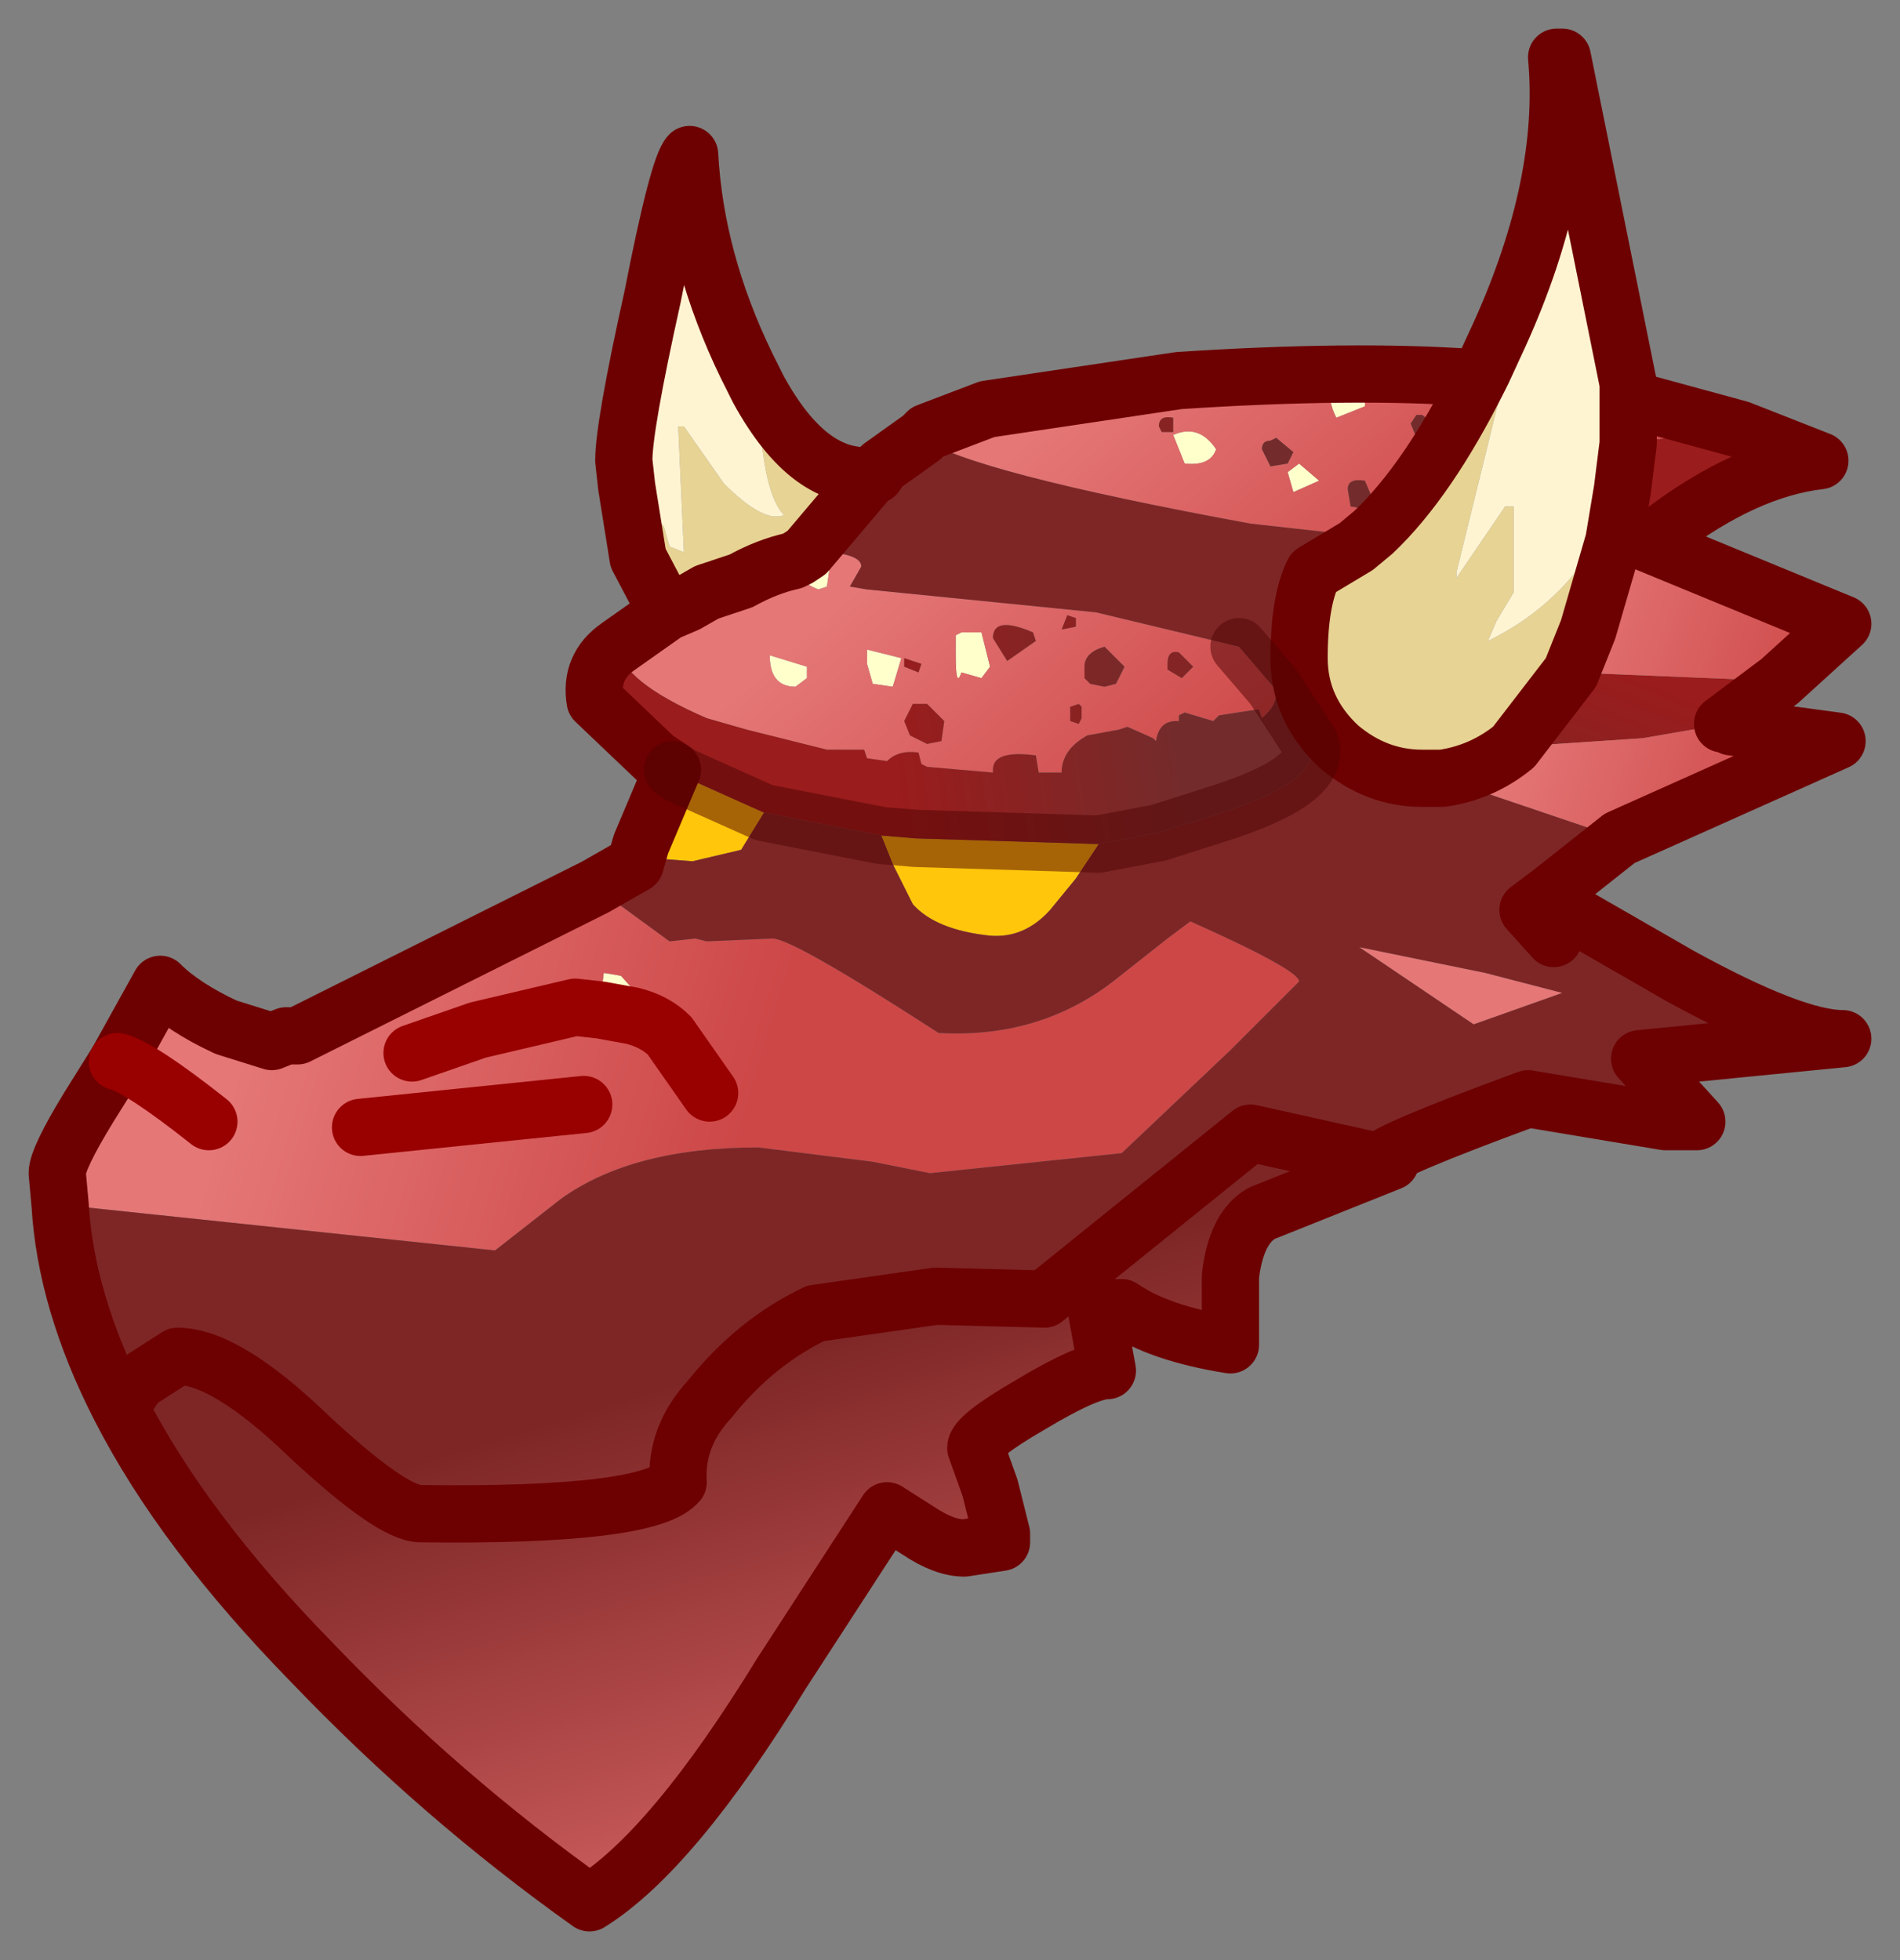 <?xml version="1.0" encoding="UTF-8" standalone="no"?>
<svg xmlns:xlink="http://www.w3.org/1999/xlink" height="34.25px" width="33.2px" xmlns="http://www.w3.org/2000/svg">
  <rect width="100%" height="100%" fill="#808080" stroke="none"/>
  <g transform="matrix(1.0, 0.0, 0.0, 1.0, -7.75, 3.25)">
    <path d="M31.1 4.05 Q30.75 3.35 31.6 3.4 L31.6 3.85 31.1 4.05 M30.8 5.15 L30.35 5.35 30.25 5.0 30.45 4.85 30.8 5.15 M29.0 4.6 Q28.9 4.9 28.45 4.85 L28.25 4.35 Q28.7 4.15 29.0 4.6 M21.9 6.4 L22.0 6.25 22.15 6.2 22.25 6.4 22.25 6.65 22.2 7.0 22.05 7.05 Q21.65 6.9 21.65 6.55 L21.9 6.4 M22.9 8.1 L23.5 8.25 23.35 8.75 23.0 8.7 22.9 8.35 22.9 8.1 M24.45 8.2 L24.45 7.85 24.55 7.8 24.9 7.8 25.05 8.4 24.9 8.6 24.55 8.5 Q24.45 8.8 24.45 8.2 M21.65 8.75 Q21.2 8.75 21.2 8.2 L21.85 8.4 21.85 8.6 21.65 8.75 M18.25 14.4 L18.25 14.15 18.3 13.75 18.6 13.8 19.0 14.25 18.95 14.5 18.8 14.5 18.25 14.4 18.8 14.5 18.4 14.4 18.25 14.4" fill="#ffffcc" fill-rule="evenodd" stroke="none"/>
    <path d="M18.95 11.5 L19.5 10.2 19.65 10.3 21.1 10.95 20.7 11.6 19.85 11.8 19.2 11.75 18.95 11.5 M26.95 11.5 L26.55 12.1 26.1 12.65 Q25.65 13.15 25.05 13.1 24.1 13.0 23.7 12.55 L23.35 11.85 23.15 11.35 23.75 11.4 26.95 11.5" fill="#ffc60b" fill-rule="evenodd" stroke="none"/>
    <path d="M36.1 5.3 L36.2 4.5 36.35 4.5 36.5 4.45 38.15 4.25 39.55 4.8 Q38.25 4.95 36.8 6.05 L35.95 6.2 36.1 5.3 M38.85 8.65 L37.85 9.4 37.9 9.4 36.45 9.65 34.2 9.8 35.2 8.5 38.85 8.65" fill="url(#gradient0)" fill-rule="evenodd" stroke="none"/>
    <path d="M36.2 4.5 L36.2 3.7 36.5 3.8 38.15 4.25 36.5 4.45 36.35 4.5 36.2 4.5 M18.55 8.05 L19.4 7.45 19.75 7.3 20.1 7.1 20.7 6.9 Q21.15 6.65 21.6 6.55 L21.7 6.5 21.85 6.4 21.9 6.4 21.65 6.55 Q21.65 6.9 22.05 7.05 L22.2 7.0 22.25 6.65 22.25 6.4 Q22.8 6.45 22.8 6.65 L22.6 7.0 22.9 7.05 26.9 7.45 29.4 8.05 30.0 8.75 Q30.15 9.0 29.8 9.3 L29.75 9.15 29.7 9.15 29.05 9.25 28.95 9.35 28.45 9.2 28.35 9.25 28.35 9.35 28.3 9.35 Q28.0 9.35 27.95 9.7 L27.9 9.65 27.45 9.45 27.3 9.5 26.75 9.6 Q26.3 9.85 26.3 10.25 L25.9 10.25 25.85 9.95 Q25.1 9.85 25.1 10.2 L25.1 10.25 23.95 10.15 23.85 10.1 23.8 9.9 Q23.45 9.85 23.25 10.05 L22.9 10.0 22.85 9.85 22.2 9.85 20.8 9.5 20.1 9.3 Q18.6 8.65 18.55 8.05 M23.85 4.4 L23.8 4.35 23.9 4.35 23.95 4.3 25.0 3.9 28.35 3.4 Q31.4 3.2 33.5 3.35 L33.6 3.35 Q32.7 5.15 31.75 6.05 L30.95 6.05 29.6 5.9 Q24.7 5.0 23.85 4.4 L23.9 4.35 23.85 4.4 M32.4 4.15 L32.5 4.4 32.75 4.45 32.9 4.3 32.9 4.25 32.8 4.15 32.6 4.0 32.5 4.0 32.4 4.15 M30.8 5.15 L30.45 4.85 30.25 5.0 30.35 5.35 30.8 5.15 M31.1 4.05 L31.6 3.85 31.6 3.4 Q30.75 3.35 31.1 4.05 M31.3 5.3 L31.35 5.6 31.65 5.65 31.75 5.5 31.6 5.15 Q31.3 5.1 31.3 5.3 M29.95 4.45 Q29.8 4.45 29.8 4.6 L29.95 4.9 30.25 4.85 30.35 4.65 30.05 4.4 29.95 4.45 M29.0 4.6 Q28.7 4.15 28.25 4.35 L28.45 4.85 Q28.9 4.9 29.0 4.6 M28.0 4.2 L28.05 4.3 28.25 4.3 28.25 4.05 Q28.0 4.0 28.0 4.2 M23.55 8.4 L23.8 8.5 23.85 8.35 23.55 8.25 23.55 8.4 M22.9 8.1 L22.9 8.35 23.0 8.7 23.35 8.75 23.5 8.25 22.9 8.1 M23.95 9.05 L23.7 9.05 23.55 9.35 23.65 9.6 23.95 9.75 24.2 9.7 24.25 9.35 23.95 9.05 M24.45 8.2 Q24.45 8.8 24.55 8.5 L24.9 8.6 25.05 8.4 24.9 7.8 24.55 7.8 24.45 7.85 24.45 8.2 M21.65 8.75 L21.85 8.6 21.85 8.4 21.2 8.2 Q21.2 8.75 21.65 8.75 M26.55 7.7 L26.55 7.55 26.4 7.5 26.3 7.75 26.55 7.7 M28.15 8.45 L28.4 8.6 28.6 8.4 28.35 8.15 Q28.15 8.1 28.15 8.35 L28.15 8.45 M25.35 8.3 L25.85 7.95 25.8 7.8 Q25.1 7.5 25.1 7.9 L25.35 8.3 M26.65 9.1 L26.6 9.05 26.45 9.1 26.45 9.35 26.6 9.4 26.65 9.3 26.65 9.1 M26.7 8.4 L26.7 8.6 26.8 8.7 27.05 8.75 27.25 8.7 27.4 8.4 27.05 8.05 Q26.7 8.15 26.7 8.4" fill="url(#gradient1)" fill-rule="evenodd" stroke="none"/>
    <path d="M19.5 10.2 L19.2 10.0 18.15 9.0 Q18.05 8.4 18.55 8.05 18.6 8.65 20.1 9.3 L20.8 9.5 22.2 9.85 22.85 9.85 22.9 10.0 23.25 10.05 Q23.45 9.85 23.8 9.9 L23.85 10.1 23.95 10.15 25.1 10.25 25.1 10.2 Q25.1 9.85 25.85 9.95 L25.9 10.25 26.3 10.25 Q26.3 9.85 26.75 9.6 L27.3 9.5 27.45 9.45 27.9 9.65 27.95 9.7 Q28.0 9.35 28.3 9.35 L28.35 9.35 28.35 9.25 28.45 9.2 28.95 9.35 29.05 9.25 29.7 9.15 29.75 9.15 29.8 9.3 Q30.15 9.0 30.0 8.75 L30.65 9.75 Q30.85 10.35 29.25 10.9 L29.1 10.95 28.0 11.3 26.95 11.5 23.75 11.4 23.15 11.35 21.1 10.95 19.65 10.3 19.5 10.2 M32.4 4.15 L32.5 4.0 32.6 4.0 32.8 4.15 32.9 4.25 32.9 4.3 32.75 4.45 32.5 4.4 32.4 4.15 M31.3 5.3 Q31.3 5.1 31.6 5.15 L31.75 5.5 31.65 5.65 31.35 5.6 31.3 5.3 M29.95 4.45 L30.05 4.4 30.35 4.65 30.25 4.85 29.95 4.9 29.8 4.6 Q29.8 4.45 29.95 4.45 M23.55 8.4 L23.55 8.25 23.85 8.35 23.8 8.5 23.55 8.4 M23.95 9.05 L24.25 9.35 24.2 9.7 23.95 9.75 23.65 9.6 23.55 9.35 23.7 9.05 23.95 9.05 M25.35 8.3 L25.1 7.9 Q25.1 7.5 25.8 7.8 L25.85 7.95 25.35 8.3 M26.7 8.4 Q26.7 8.15 27.05 8.05 L27.4 8.4 27.25 8.7 27.05 8.75 26.8 8.7 26.7 8.6 26.7 8.4" fill="url(#gradient2)" fill-rule="evenodd" stroke="none"/>
    <path d="M36.8 6.05 L36.55 6.25 39.95 7.65 38.85 8.65 35.2 8.5 35.5 7.75 35.95 6.2 36.8 6.05 M37.9 9.4 L38.0 9.45 39.85 9.7 36.05 11.4 32.95 10.35 Q33.65 10.25 34.2 9.8 L36.45 9.65 37.9 9.4" fill="url(#gradient3)" fill-rule="evenodd" stroke="none"/>
    <path d="M28.0 4.2 Q28.0 4.0 28.25 4.05 L28.25 4.3 28.05 4.3 28.0 4.2 M28.15 8.45 L28.15 8.35 Q28.15 8.1 28.35 8.15 L28.6 8.4 28.4 8.6 28.15 8.45 M26.55 7.7 L26.3 7.75 26.4 7.5 26.55 7.55 26.55 7.7 M26.65 9.1 L26.65 9.3 26.6 9.4 26.45 9.35 26.45 9.1 26.6 9.05 26.65 9.1" fill="url(#gradient4)" fill-rule="evenodd" stroke="none"/>
    <path d="M8.8 17.8 L8.75 17.25 Q8.75 17.0 9.3 16.1 L9.8 15.3 10.55 13.95 Q10.95 14.35 11.7 14.7 L12.5 14.95 12.75 14.85 12.95 14.85 18.15 12.25 19.45 13.2 19.9 13.15 20.1 13.2 21.25 13.15 Q21.6 13.15 24.15 14.8 25.9 14.9 27.2 13.9 L28.15 13.15 28.55 12.85 Q30.45 13.7 30.45 13.9 L29.25 15.1 27.35 16.9 24.0 17.25 23.0 17.05 21.0 16.8 Q18.8 16.8 17.55 17.7 L16.4 18.6 8.8 17.8 M18.8 14.5 L18.95 14.5 19.0 14.25 18.6 13.8 18.3 13.75 18.25 14.15 18.25 14.4 18.4 14.4 18.8 14.5 Q19.2 14.6 19.45 14.85 L20.15 15.85 19.45 14.85 Q19.2 14.6 18.8 14.5 M11.4 16.35 Q10.2 15.4 9.8 15.3 10.2 15.4 11.4 16.35 M17.95 16.05 L14.05 16.45 17.95 16.05 M14.95 15.15 L16.1 14.75 17.8 14.35 18.25 14.4 17.8 14.35 16.1 14.75 14.95 15.15" fill="url(#gradient5)" fill-rule="evenodd" stroke="none"/>
    <path d="M33.7 13.75 L35.05 14.1 33.5 14.65 31.5 13.3 33.7 13.75" fill="url(#gradient6)" fill-rule="evenodd" stroke="none"/>
    <path d="M33.95 2.6 L33.95 3.7 33.2 6.75 33.2 6.85 34.05 5.6 34.2 5.6 34.2 7.1 33.9 7.6 33.75 7.95 Q35.4 7.15 36.1 5.3 L35.95 6.2 35.5 7.75 35.2 8.5 34.2 9.8 Q33.65 10.25 32.95 10.35 L32.6 10.35 Q31.8 10.35 31.15 9.8 30.45 9.15 30.45 8.25 30.45 7.25 30.7 6.75 L31.45 6.3 31.75 6.05 Q32.7 5.15 33.6 3.35 L33.65 3.25 33.95 2.6 M19.4 7.45 L18.9 6.5 18.7 5.25 19.35 5.95 19.45 6.3 19.7 6.4 19.6 4.2 19.7 4.2 20.4 5.2 Q21.1 5.9 21.45 5.75 21.05 5.35 21.0 3.55 21.9 5.2 23.05 5.05 L22.95 5.1 21.85 6.4 21.7 6.5 21.6 6.55 Q21.15 6.65 20.7 6.9 L20.1 7.1 19.75 7.3 19.4 7.45" fill="#e7d394" fill-rule="evenodd" stroke="none"/>
    <path d="M33.95 2.6 Q35.15 -0.05 34.95 -2.25 L35.05 -2.25 36.2 3.45 36.2 3.7 36.2 4.5 36.1 5.3 Q35.4 7.15 33.75 7.95 L33.9 7.6 34.2 7.1 34.2 5.6 34.05 5.6 33.2 6.85 33.2 6.75 33.95 3.7 33.95 2.6 M18.7 5.25 L18.65 4.8 Q18.65 4.2 19.15 1.95 19.6 -0.35 19.8 -0.55 19.9 1.3 20.8 3.15 L21.0 3.55 Q21.05 5.35 21.45 5.75 21.1 5.9 20.4 5.2 L19.7 4.2 19.6 4.2 19.7 6.4 19.45 6.3 19.35 5.95 18.7 5.25" fill="#fff4d2" fill-rule="evenodd" stroke="none"/>
    <path d="M36.05 11.4 L34.85 12.35 35.1 12.65 37.1 13.8 Q39.1 14.9 39.95 14.9 L36.4 15.25 37.4 16.35 36.85 16.35 34.45 15.95 Q32.0 16.85 31.85 17.05 L32.05 17.05 29.8 17.95 Q29.35 18.2 29.25 19.05 L29.25 20.25 Q28.0 20.05 27.35 19.6 L26.9 19.6 27.1 20.7 Q26.75 20.7 25.75 21.3 24.8 21.85 24.8 22.05 L25.05 22.75 25.25 23.55 25.25 23.7 24.6 23.8 Q24.25 23.8 23.8 23.5 L23.25 23.15 21.4 26.0 Q19.5 29.1 18.05 30.0 15.45 28.15 13.2 25.8 10.95 23.5 9.85 21.35 8.9 19.5 8.8 17.8 L16.4 18.6 17.55 17.7 Q18.8 16.8 21.0 16.8 L23.0 17.05 24.0 17.25 27.35 16.9 29.25 15.1 30.45 13.9 Q30.45 13.7 28.55 12.85 L28.15 13.15 27.2 13.9 Q25.9 14.9 24.15 14.8 21.6 13.15 21.25 13.15 L20.1 13.2 19.9 13.15 19.45 13.2 18.15 12.25 18.85 11.85 18.95 11.5 19.2 11.75 19.85 11.8 20.7 11.6 21.1 10.95 23.15 11.35 23.35 11.85 23.7 12.55 Q24.1 13.0 25.05 13.1 25.65 13.15 26.1 12.65 L26.55 12.1 26.95 11.5 28.0 11.3 29.1 10.95 29.25 10.9 Q30.85 10.35 30.65 9.75 L30.0 8.75 29.4 8.05 26.9 7.45 22.9 7.05 22.6 7.0 22.8 6.65 Q22.8 6.45 22.25 6.4 L22.15 6.2 22.0 6.25 21.9 6.4 21.85 6.4 22.95 5.1 23.05 5.05 23.15 4.9 23.85 4.4 Q24.7 5.0 29.6 5.9 L30.95 6.05 31.75 6.05 31.45 6.3 30.7 6.75 Q30.45 7.25 30.45 8.25 30.45 9.15 31.15 9.8 31.8 10.35 32.6 10.35 L32.95 10.35 36.05 11.4 M31.85 17.05 L29.6 16.55 26.0 19.45 24.1 19.4 22.0 19.7 Q20.95 20.2 20.15 21.2 19.55 21.85 19.6 22.65 19.1 23.25 15.1 23.2 14.6 23.2 13.15 21.85 11.7 20.45 10.85 20.45 L10.15 20.9 9.85 21.35 10.15 20.9 10.85 20.45 Q11.7 20.45 13.15 21.85 14.6 23.2 15.1 23.2 19.1 23.25 19.6 22.65 19.55 21.85 20.15 21.2 20.95 20.2 22.0 19.7 L24.1 19.4 26.0 19.45 29.6 16.55 31.85 17.05 M33.7 13.75 L31.5 13.3 33.5 14.65 35.05 14.1 33.7 13.75 M34.9 13.15 L34.45 12.65 34.85 12.35 34.45 12.65 34.9 13.15" fill="url(#gradient7)" fill-rule="evenodd" stroke="none"/>
    <path d="M36.2 3.7 L36.2 3.45 35.05 -2.25 34.95 -2.25 Q35.15 -0.05 33.95 2.6 L33.65 3.25 33.6 3.35 33.5 3.35 Q31.4 3.2 28.35 3.4 L25.0 3.9 23.95 4.3 23.9 4.35 23.85 4.4 23.15 4.9 23.05 5.05 22.95 5.1 21.85 6.4 21.7 6.5 21.6 6.55 Q21.15 6.65 20.7 6.9 L20.1 7.1 19.75 7.3 19.4 7.45 18.9 6.5 18.7 5.25 18.65 4.8 Q18.65 4.2 19.15 1.95 19.6 -0.35 19.8 -0.55 19.9 1.3 20.8 3.15 L21.0 3.55 Q21.9 5.2 23.05 5.05 M36.1 5.3 L36.2 4.5 36.2 3.7 36.5 3.8 38.15 4.25 39.55 4.8 Q38.25 4.95 36.8 6.05 L36.55 6.25 39.95 7.65 38.85 8.65 37.85 9.4 37.9 9.4 38.0 9.45 39.85 9.7 36.05 11.4 34.85 12.35 35.1 12.65 37.1 13.8 Q39.1 14.9 39.95 14.9 L36.4 15.25 37.4 16.35 36.85 16.35 34.45 15.95 Q32.0 16.85 31.85 17.05 L32.05 17.05 29.8 17.95 Q29.35 18.2 29.25 19.05 L29.25 20.25 Q28.0 20.05 27.35 19.6 L26.9 19.6 27.1 20.7 Q26.75 20.7 25.75 21.3 24.8 21.85 24.8 22.05 L25.05 22.75 25.25 23.55 25.25 23.7 24.6 23.8 Q24.25 23.8 23.8 23.5 L23.25 23.15 21.4 26.0 Q19.5 29.1 18.05 30.0 15.45 28.15 13.2 25.8 10.95 23.5 9.85 21.35 8.9 19.5 8.8 17.8 L8.75 17.25 Q8.75 17.0 9.3 16.1 L9.8 15.3 10.55 13.95 Q10.95 14.35 11.7 14.7 L12.5 14.95 12.75 14.85 12.95 14.85 18.15 12.25 18.85 11.85 18.95 11.5 19.5 10.2 19.2 10.0 18.15 9.0 Q18.05 8.4 18.55 8.05 L19.4 7.45 M31.75 6.05 Q32.7 5.15 33.6 3.35 M31.75 6.05 L31.45 6.3 30.7 6.75 Q30.45 7.25 30.45 8.25 30.45 9.15 31.15 9.8 31.8 10.35 32.6 10.35 L32.95 10.35 Q33.65 10.25 34.2 9.8 L35.2 8.5 35.5 7.75 35.95 6.2 36.1 5.3 M9.85 21.35 L10.15 20.9 10.85 20.45 Q11.7 20.45 13.15 21.85 14.6 23.2 15.1 23.2 19.1 23.25 19.6 22.65 19.55 21.85 20.15 21.2 20.95 20.2 22.0 19.7 L24.1 19.4 26.0 19.45 29.6 16.55 31.85 17.05 M34.85 12.35 L34.45 12.65 34.9 13.15" fill="none" stroke="#6d0000" stroke-linecap="round" stroke-linejoin="round" stroke-width="1"/>
    <path d="M29.4 8.05 L30.0 8.75 30.65 9.75 Q30.85 10.35 29.25 10.9 L29.1 10.95 28.0 11.3 26.95 11.5 23.75 11.4 23.15 11.35 21.1 10.95 19.65 10.3 19.5 10.2" fill="none" stroke="#4f0202" stroke-linecap="round" stroke-linejoin="round" stroke-opacity="0.498" stroke-width="1"/>
    <path d="M18.8 14.5 Q19.2 14.6 19.45 14.85 L20.15 15.85 M18.25 14.4 L18.8 14.5 M18.25 14.4 L17.8 14.35 16.1 14.75 14.95 15.15 M14.05 16.45 L17.95 16.05 M9.8 15.3 Q10.2 15.4 11.4 16.35" fill="none" stroke="#990000" stroke-linecap="round" stroke-linejoin="round" stroke-width="1"/>
  </g>
  <defs>
    <linearGradient gradientTransform="matrix(8.0E-4, -0.003, 0.01, 0.004, 30.0, 8.75)" gradientUnits="userSpaceOnUse" id="gradient0" spreadMethod="pad" x1="-819.2" x2="819.2">
      <stop offset="0.0" stop-color="#742b2b"></stop>
      <stop offset="1.0" stop-color="#9a1c1c"></stop>
    </linearGradient>
    <linearGradient gradientTransform="matrix(0.003, 0.003, -0.008, 0.007, 28.6, 6.5)" gradientUnits="userSpaceOnUse" id="gradient1" spreadMethod="pad" x1="-819.2" x2="819.2">
      <stop offset="0.0" stop-color="#e57777"></stop>
      <stop offset="1.0" stop-color="#cd4747"></stop>
    </linearGradient>
    <linearGradient gradientTransform="matrix(-0.003, 3.0E-4, -4.0E-4, -0.003, 25.8, 9.55)" gradientUnits="userSpaceOnUse" id="gradient2" spreadMethod="pad" x1="-819.2" x2="819.2">
      <stop offset="0.0" stop-color="#742b2b"></stop>
      <stop offset="1.0" stop-color="#9a1c1c"></stop>
    </linearGradient>
    <linearGradient gradientTransform="matrix(0.003, 0.001, -2.0E-4, 6.0E-4, 37.7, 6.95)" gradientUnits="userSpaceOnUse" id="gradient3" spreadMethod="pad" x1="-819.2" x2="819.2">
      <stop offset="0.0" stop-color="#e57777"></stop>
      <stop offset="1.0" stop-color="#cd4747"></stop>
    </linearGradient>
    <linearGradient gradientTransform="matrix(-0.006, -0.002, 0.003, -0.017, 26.5, 15.1)" gradientUnits="userSpaceOnUse" id="gradient4" spreadMethod="pad" x1="-819.2" x2="819.2">
      <stop offset="0.0" stop-color="#742b2b"></stop>
      <stop offset="1.0" stop-color="#9a1c1c"></stop>
    </linearGradient>
    <linearGradient gradientTransform="matrix(0.005, 0.002, -0.003, 0.01, 16.1, 16.7)" gradientUnits="userSpaceOnUse" id="gradient5" spreadMethod="pad" x1="-819.2" x2="819.2">
      <stop offset="0.0" stop-color="#e57777"></stop>
      <stop offset="1.0" stop-color="#cd4747"></stop>
    </linearGradient>
    <linearGradient gradientTransform="matrix(0.004, 0.002, -3.0E-4, 0.001, 37.95, 16.5)" gradientUnits="userSpaceOnUse" id="gradient6" spreadMethod="pad" x1="-819.2" x2="819.2">
      <stop offset="0.0" stop-color="#e57777"></stop>
      <stop offset="1.0" stop-color="#cd4747"></stop>
    </linearGradient>
    <linearGradient gradientTransform="matrix(0.002, 0.006, -0.013, 0.004, 22.6, 25.4)" gradientUnits="userSpaceOnUse" id="gradient7" spreadMethod="pad" x1="-819.2" x2="819.2">
      <stop offset="0.0" stop-color="#7e2626"></stop>
      <stop offset="1.0" stop-color="#dd6868"></stop>
    </linearGradient>
  </defs>
</svg>
